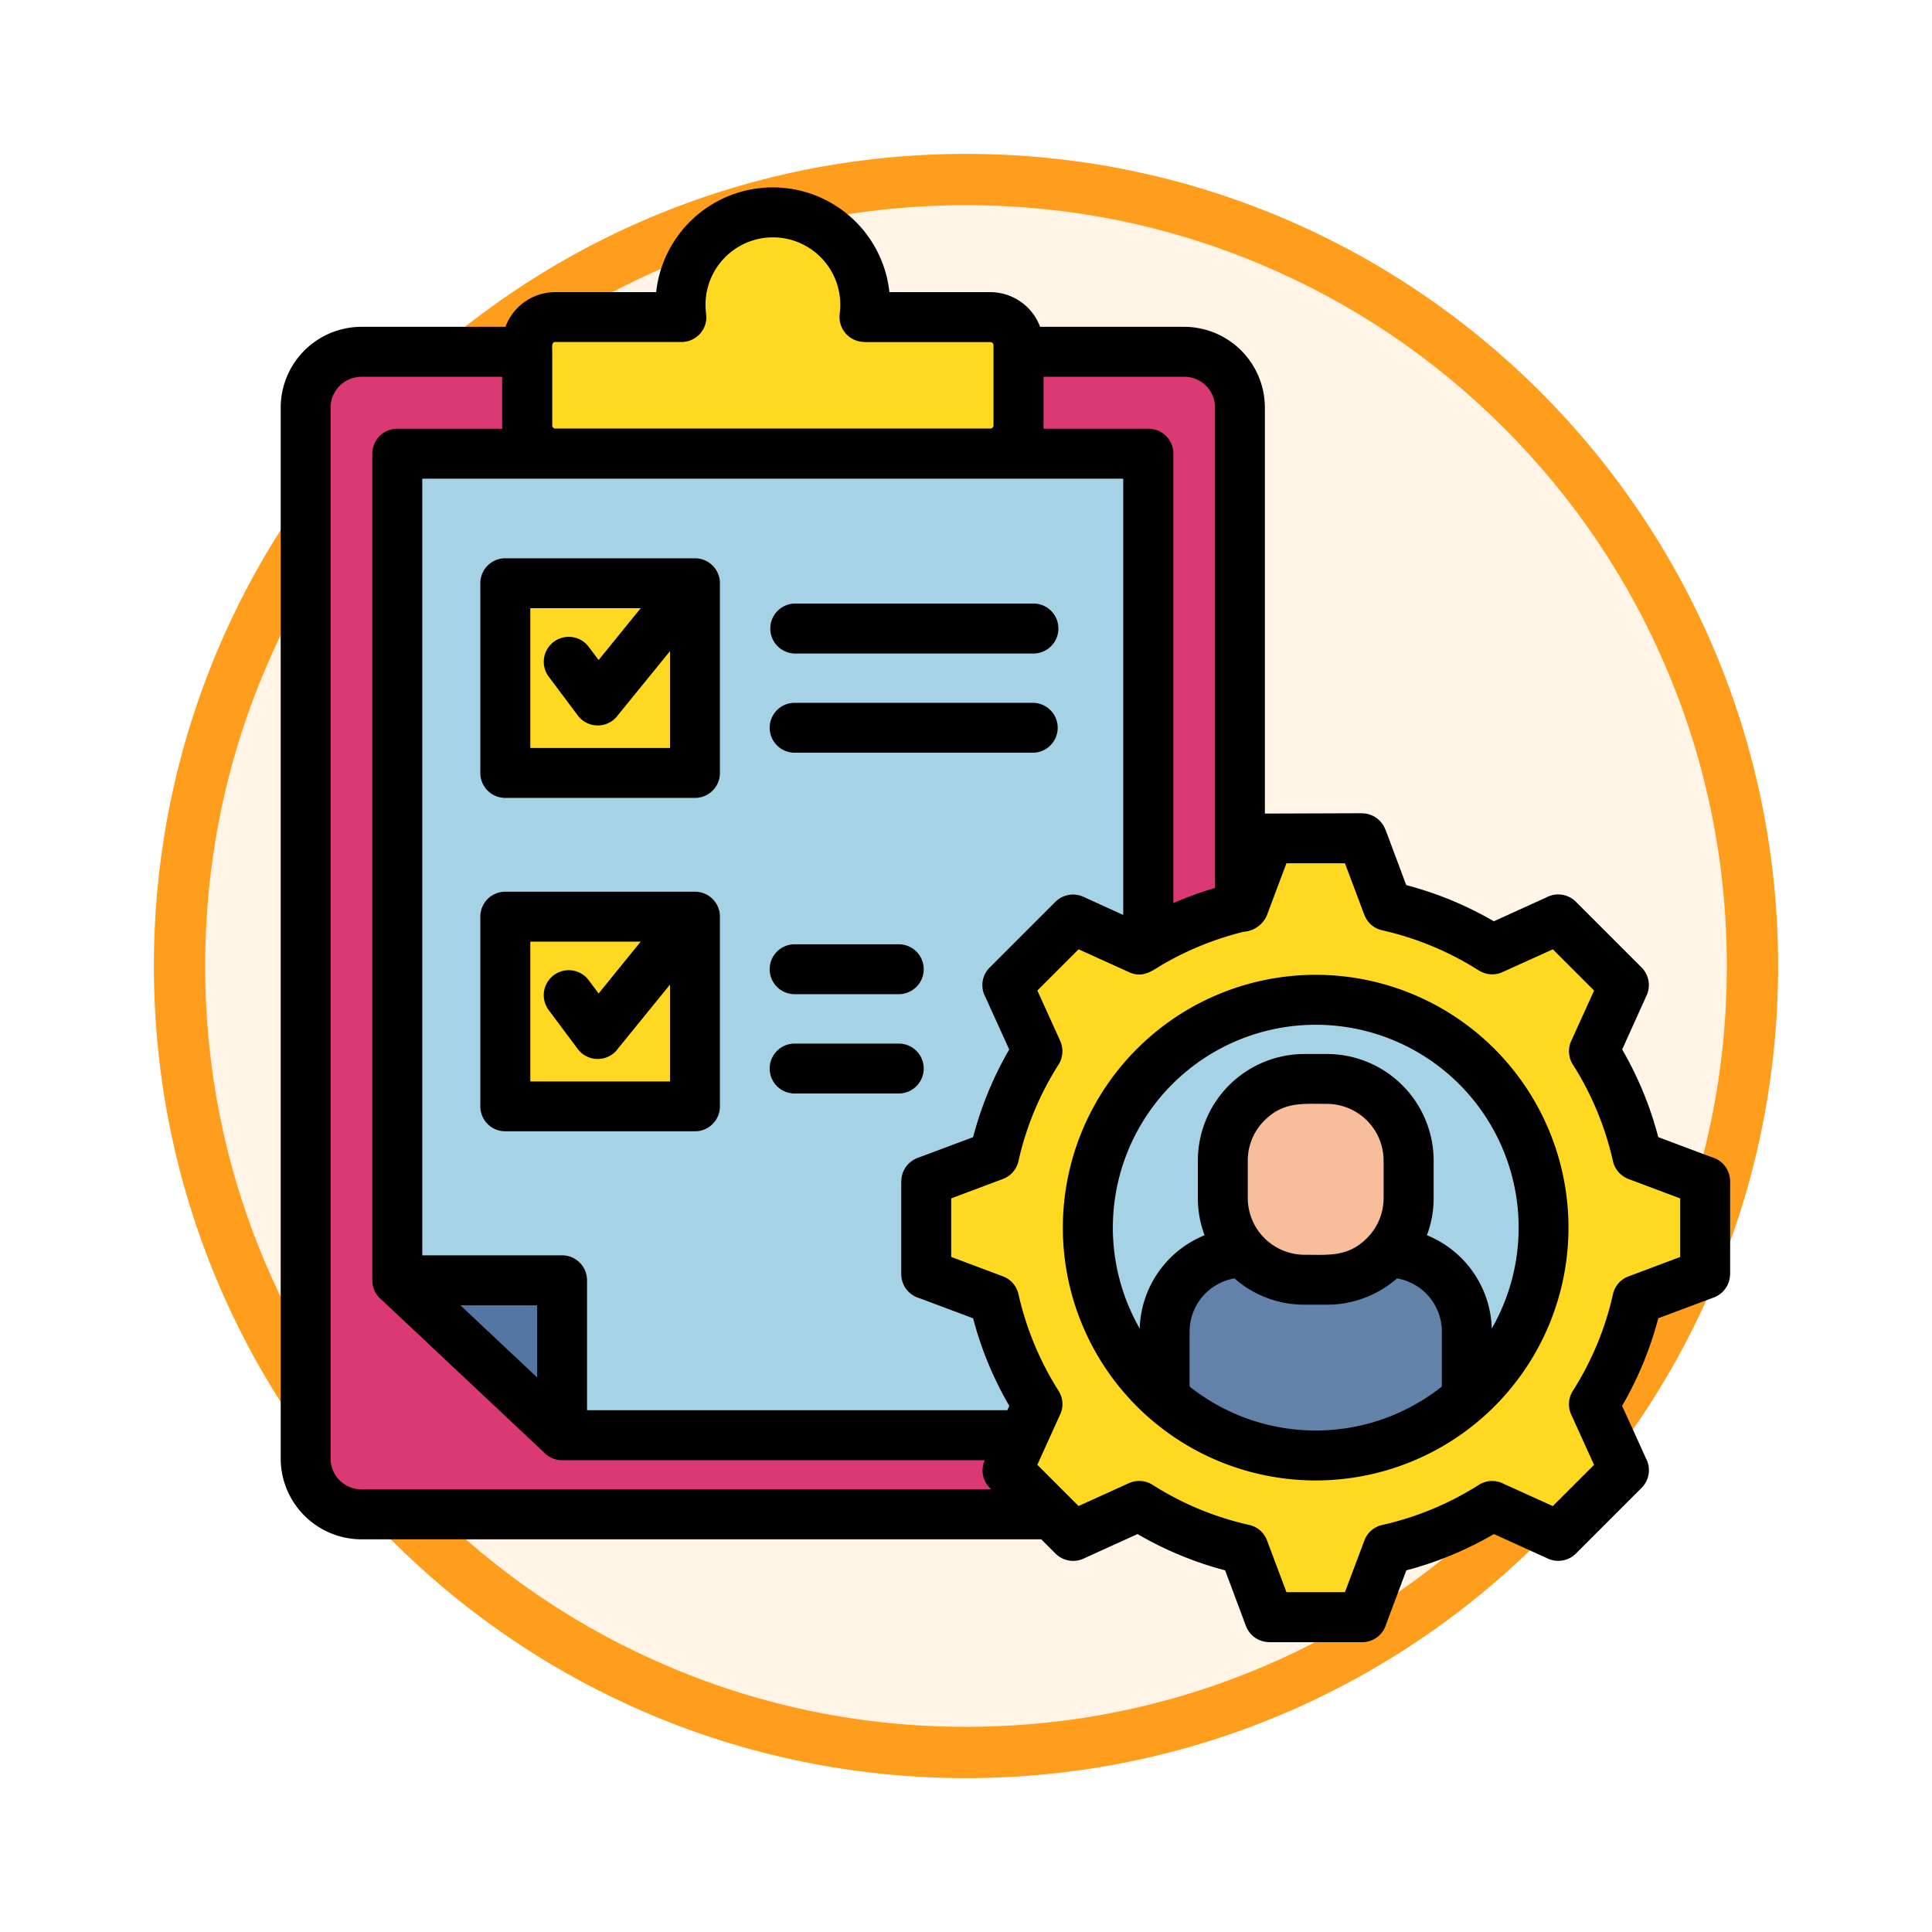 <svg xmlns="http://www.w3.org/2000/svg" xmlns:xlink="http://www.w3.org/1999/xlink" width="113" height="113" viewBox="0 0 113 113">
  <defs>
    <filter id="Trazado_982547" x="0" y="0" width="113" height="113" filterUnits="userSpaceOnUse">
      <feOffset dy="3" input="SourceAlpha"/>
      <feGaussianBlur stdDeviation="3" result="blur"/>
      <feFlood flood-opacity="0.161"/>
      <feComposite operator="in" in2="blur"/>
      <feComposite in="SourceGraphic"/>
    </filter>
  </defs>
  <g id="Grupo_1207943" data-name="Grupo 1207943" transform="translate(-200 -2985.574)">
    <g id="Grupo_1200930" data-name="Grupo 1200930" transform="translate(209 2991.574)">
      <g id="Grupo_1200358" data-name="Grupo 1200358">
        <g id="Grupo_1185978" data-name="Grupo 1185978">
          <g id="Grupo_1180760" data-name="Grupo 1180760">
            <g id="Grupo_1174888" data-name="Grupo 1174888">
              <g id="Grupo_1166845" data-name="Grupo 1166845">
                <g id="Grupo_1166720" data-name="Grupo 1166720">
                  <g id="Grupo_1164305" data-name="Grupo 1164305">
                    <g id="Grupo_1163948" data-name="Grupo 1163948">
                      <g id="Grupo_1158168" data-name="Grupo 1158168">
                        <g id="Grupo_1152576" data-name="Grupo 1152576">
                          <g id="Grupo_1148633" data-name="Grupo 1148633">
                            <g id="Grupo_1148525" data-name="Grupo 1148525">
                              <g transform="matrix(1, 0, 0, 1, -9, -6)" filter="url(#Trazado_982547)">
                                <g id="Trazado_982547-2" data-name="Trazado 982547" transform="translate(9 6)" fill="#fff4e6">
                                  <path d="M 47.5 93.5 C 41.289 93.5 35.265 92.284 29.595 89.886 C 24.118 87.569 19.198 84.252 14.973 80.027 C 10.748 75.802 7.431 70.882 5.114 65.405 C 2.716 59.735 1.5 53.711 1.5 47.5 C 1.5 41.289 2.716 35.265 5.114 29.595 C 7.431 24.118 10.748 19.198 14.973 14.973 C 19.198 10.748 24.118 7.431 29.595 5.114 C 35.265 2.716 41.289 1.5 47.5 1.5 C 53.711 1.5 59.735 2.716 65.405 5.114 C 70.882 7.431 75.802 10.748 80.027 14.973 C 84.252 19.198 87.569 24.118 89.886 29.595 C 92.284 35.265 93.5 41.289 93.5 47.5 C 93.5 53.711 92.284 59.735 89.886 65.405 C 87.569 70.882 84.252 75.802 80.027 80.027 C 75.802 84.252 70.882 87.569 65.405 89.886 C 59.735 92.284 53.711 93.5 47.5 93.5 Z" stroke="none"/>
                                  <path d="M 47.5 3 C 41.491 3 35.664 4.176 30.18 6.496 C 24.881 8.737 20.122 11.946 16.034 16.034 C 11.946 20.122 8.737 24.881 6.496 30.18 C 4.176 35.664 3 41.491 3 47.5 C 3 53.509 4.176 59.336 6.496 64.82 C 8.737 70.119 11.946 74.878 16.034 78.966 C 20.122 83.054 24.881 86.263 30.18 88.504 C 35.664 90.824 41.491 92 47.5 92 C 53.509 92 59.336 90.824 64.82 88.504 C 70.119 86.263 74.878 83.054 78.966 78.966 C 83.054 74.878 86.263 70.119 88.504 64.82 C 90.824 59.336 92 53.509 92 47.5 C 92 41.491 90.824 35.664 88.504 30.18 C 86.263 24.881 83.054 20.122 78.966 16.034 C 74.878 11.946 70.119 8.737 64.82 6.496 C 59.336 4.176 53.509 3 47.5 3 M 47.5 0 C 73.734 0 95 21.266 95 47.5 C 95 73.734 73.734 95 47.5 95 C 21.266 95 0 73.734 0 47.5 C 0 21.266 21.266 0 47.5 0 Z" stroke="none" fill="#ff9d1c"/>
                                </g>
                              </g>
                            </g>
                          </g>
                        </g>
                      </g>
                    </g>
                  </g>
                </g>
              </g>
            </g>
          </g>
        </g>
      </g>
    </g>
    <g id="evaluacion_3_" data-name="evaluacion (3)" transform="translate(197.728 2974.483)">
      <g id="Grupo_1207942" data-name="Grupo 1207942" transform="translate(21.009 22.881)">
        <path id="Trazado_1049570" data-name="Trazado 1049570" d="M34.645,71.28H82.783a3.264,3.264,0,0,1,3.255,3.255v61.481a3.264,3.264,0,0,1-3.255,3.255H34.645a3.264,3.264,0,0,1-3.255-3.255V74.535A3.264,3.264,0,0,1,34.645,71.28Z" transform="translate(-31.39 -63.122)" fill="#da3974" fill-rule="evenodd"/>
        <path id="Trazado_1049571" data-name="Trazado 1049571" d="M60.75,103.9h43.926v57.408H70.387l-9.637-9.056Z" transform="translate(-55.389 -89.786)" fill="#a6d2e6" fill-rule="evenodd"/>
        <path id="Trazado_1049572" data-name="Trazado 1049572" d="M60.75,368.72h9.637v9.056Z" transform="translate(-55.389 -306.255)" fill="#5377a2" fill-rule="evenodd"/>
        <path id="Trazado_1049573" data-name="Trazado 1049573" d="M103.971,32.724h7.374A5.558,5.558,0,0,1,111.3,32a5.4,5.4,0,0,1,10.8,0,5.278,5.278,0,0,1-.047.725h7.371a1.649,1.649,0,0,1,1.645,1.645v4.694a1.649,1.649,0,0,1-1.645,1.645H103.971a1.649,1.649,0,0,1-1.641-1.645V34.369a1.65,1.65,0,0,1,1.641-1.645Z" transform="translate(-89.378 -26.6)" fill="#ffd921" fill-rule="evenodd"/>
        <path id="Trazado_1049574" data-name="Trazado 1049574" d="M257.182,231.069l-1.49-3.969h-5.434l-1.49,3.969a19.155,19.155,0,0,0-6.113,2.536l-3.865-1.755-3.84,3.84,1.755,3.865a19.021,19.021,0,0,0-2.531,6.113l-3.975,1.49v5.43l3.975,1.5a19.073,19.073,0,0,0,2.531,6.113l-1.755,3.865,3.84,3.84,3.865-1.755a19.148,19.148,0,0,0,6.113,2.531l1.49,3.975h5.434l1.49-3.975a19.147,19.147,0,0,0,6.113-2.531l3.865,1.755,3.84-3.84-1.755-3.865a19.2,19.2,0,0,0,2.531-6.113l3.975-1.5v-5.43l-3.975-1.49a19.145,19.145,0,0,0-2.531-6.113L271,235.69l-3.84-3.84-3.865,1.755a19.17,19.17,0,0,0-6.113-2.536Z" transform="translate(-193.901 -190.492)" fill="#ffd921" fill-rule="evenodd"/>
        <path id="Trazado_1049575" data-name="Trazado 1049575" d="M295.267,278.86a13.327,13.327,0,1,1-13.327,13.327A13.327,13.327,0,0,1,295.267,278.86Z" transform="translate(-236.194 -232.802)" fill="#a6d2e6" fill-rule="evenodd"/>
        <path id="Trazado_1049576" data-name="Trazado 1049576" d="M324.191,368.35a13.312,13.312,0,0,1-17.681,0v-3.9a4.625,4.625,0,0,1,4.607-4.612h8.466a4.625,4.625,0,0,1,4.607,4.612v3.9Z" transform="translate(-256.278 -298.996)" fill="#6282a9" fill-rule="evenodd"/>
        <path id="Trazado_1049577" data-name="Trazado 1049577" d="M329.943,304.2h1.326a4.787,4.787,0,0,1,4.773,4.773v2.2a4.787,4.787,0,0,1-4.773,4.776h-1.326a4.788,4.788,0,0,1-4.773-4.776v-2.2A4.786,4.786,0,0,1,329.943,304.2Z" transform="translate(-271.531 -253.515)" fill="#f8be9b" fill-rule="evenodd"/>
        <path id="Trazado_1049578" data-name="Trazado 1049578" d="M95.34,145.43h11.1v11.092H95.34Z" transform="translate(-83.664 -123.734)" fill="#ffd921" fill-rule="evenodd"/>
        <path id="Trazado_1049579" data-name="Trazado 1049579" d="M95.34,252.24h11.1v11.092H95.34Z" transform="translate(-83.664 -211.042)" fill="#ffd921" fill-rule="evenodd"/>
      </g>
      <path id="Trazado_1049580" data-name="Trazado 1049580" d="M34.367,70.171a1.46,1.46,0,0,1,2.339-1.749l.579.776,2.463-3.033H33.289v8.178h8.172V68.676l-3.033,3.732a1.46,1.46,0,0,1-2.364.037Zm-2.542-6.925h11.1A1.457,1.457,0,0,1,44.379,64.7V75.8a1.457,1.457,0,0,1-1.459,1.459h-11.1A1.457,1.457,0,0,1,30.366,75.8V64.7A1.457,1.457,0,0,1,31.825,63.246ZM34.367,50.67a1.459,1.459,0,1,1,2.339-1.745l.579.77,2.463-3.033H33.289V54.84h8.172V49.173L38.429,52.9a1.46,1.46,0,0,1-2.364.037Zm-2.542-6.925h11.1A1.457,1.457,0,0,1,44.379,45.2V56.3a1.457,1.457,0,0,1-1.459,1.459h-11.1A1.457,1.457,0,0,1,30.366,56.3V45.2A1.457,1.457,0,0,1,31.825,43.744Zm16.924,5.569a1.462,1.462,0,0,1,0-2.923H62.676a1.462,1.462,0,1,1,0,2.923Zm0,19.925a1.459,1.459,0,0,1,0-2.918h6.091a1.459,1.459,0,1,1,0,2.918Zm0,5.808a1.459,1.459,0,0,1,0-2.918h6.091a1.459,1.459,0,0,1,0,2.918Zm0-19.931a1.459,1.459,0,0,1,0-2.918H62.676a1.459,1.459,0,1,1,0,2.918ZM78.561,72.738h1.331a6.248,6.248,0,0,1,6.232,6.232v2.2a6.194,6.194,0,0,1-.393,2.169,6.086,6.086,0,0,1,3.794,5.456,11.867,11.867,0,1,0-20.593,0,6.088,6.088,0,0,1,3.794-5.456,6.153,6.153,0,0,1-.393-2.169v-2.2A6.239,6.239,0,0,1,78.561,72.738ZM83.98,85.862A6.188,6.188,0,0,1,79.892,87.4H78.561a6.179,6.179,0,0,1-4.088-1.537,3.16,3.16,0,0,0-2.624,3.1v3.224a11.865,11.865,0,0,0,14.756,0V88.963A3.163,3.163,0,0,0,83.98,85.862ZM79.89,75.656c-1.424,0-2.547-.144-3.664.973a3.3,3.3,0,0,0-.973,2.339v2.2a3.323,3.323,0,0,0,3.307,3.312c1.424,0,2.547.144,3.664-.973a3.3,3.3,0,0,0,.973-2.339v-2.2A3.322,3.322,0,0,0,79.89,75.656Zm-.666-7.55A14.787,14.787,0,1,1,64.436,82.894,14.793,14.793,0,0,1,79.223,68.106ZM82.07,64.6l-1.134-3.018H77.514L76.381,64.6a1.591,1.591,0,0,1-1.371.988,18.182,18.182,0,0,0-4.776,1.935c-.663.409-1.17.8-1.988.4l-2.888-1.309-2.412,2.412,1.335,2.945a1.466,1.466,0,0,1-.093,1.382A17.67,17.67,0,0,0,61.841,79a1.458,1.458,0,0,1-.917,1.05l-3.018,1.134v3.422l3.018,1.134a1.45,1.45,0,0,1,.922,1.072,17.9,17.9,0,0,0,2.339,5.625,1.446,1.446,0,0,1,.068,1.439l-1.309,2.888,2.412,2.412,2.951-1.34a1.457,1.457,0,0,1,1.377.1,17.635,17.635,0,0,0,5.647,2.344,1.447,1.447,0,0,1,1.05.917l1.134,3.018h3.422L82.07,101.2a1.45,1.45,0,0,1,1.072-.922,17.845,17.845,0,0,0,5.625-2.339,1.446,1.446,0,0,1,1.439-.068l2.888,1.309,2.412-2.412-1.34-2.951a1.457,1.457,0,0,1,.1-1.377,17.721,17.721,0,0,0,2.344-5.647,1.447,1.447,0,0,1,.917-1.05l3.018-1.134V81.185l-3.018-1.134a1.458,1.458,0,0,1-.922-1.077,17.814,17.814,0,0,0-2.339-5.62A1.456,1.456,0,0,1,94.2,71.91l1.309-2.883-2.412-2.412-2.951,1.335a1.442,1.442,0,0,1-1.377-.1v.005a17.807,17.807,0,0,0-5.647-2.35,1.445,1.445,0,0,1-1.05-.909Zm1.236-4.99,1.216,3.25a20.535,20.535,0,0,1,5.123,2.116l3.08-1.4a1.457,1.457,0,0,1,1.718.259l3.84,3.84a1.46,1.46,0,0,1,.3,1.63l-1.433,3.168A20.467,20.467,0,0,1,99.262,77.6l3.131,1.174a1.465,1.465,0,0,1,1.072,1.408v5.43h-.005a1.463,1.463,0,0,1-.948,1.366l-3.25,1.216a20.534,20.534,0,0,1-2.116,5.123l1.4,3.08a1.466,1.466,0,0,1-.259,1.718l-3.84,3.84a1.46,1.46,0,0,1-1.63.3l-3.168-1.439a20.55,20.55,0,0,1-5.123,2.122l-1.174,3.131a1.465,1.465,0,0,1-1.408,1.072H76.51v-.005a1.457,1.457,0,0,1-1.366-.948l-1.216-3.25a20.515,20.515,0,0,1-5.123-2.122l-3.08,1.4a1.466,1.466,0,0,1-1.718-.259l-.833-.833H23.41a4.731,4.731,0,0,1-4.72-4.72V34.926a4.731,4.731,0,0,1,4.72-4.72h8.426a3.107,3.107,0,0,1,2.914-2.028h5.9a6.861,6.861,0,0,1,13.643,0h5.9a3.115,3.115,0,0,1,2.914,2.028h8.426a4.731,4.731,0,0,1,4.72,4.72v23.75l5.678-.02v.005a1.456,1.456,0,0,1,1.366.946ZM60.249,98.2l-.082-.082a1.449,1.449,0,0,1-.3-1.619H35.148a1.473,1.473,0,0,1-1.072-.471l-9.487-8.917a1.45,1.45,0,0,1-.539-1.134V37.626a1.457,1.457,0,0,1,1.459-1.459h6.138c0-.062-.005-.13-.005-.192V33.129H23.408a1.807,1.807,0,0,0-1.8,1.8V96.4a1.8,1.8,0,0,0,1.8,1.8H60.249Zm.942-4.627.113-.254a20.466,20.466,0,0,1-2.116-5.123l-3.131-1.174a1.465,1.465,0,0,1-1.072-1.408v-5.43h.005a1.457,1.457,0,0,1,.948-1.366l3.25-1.216A20.535,20.535,0,0,1,61.3,72.476l-1.4-3.084a1.45,1.45,0,0,1,.259-1.713l3.84-3.84a1.467,1.467,0,0,1,1.63-.3l2.339,1.066V39.087H26.97V84.513h8.178a1.461,1.461,0,0,1,1.459,1.459v7.6Zm9.71-29.66a20.383,20.383,0,0,1,2.437-.886v-28.1a1.8,1.8,0,0,0-1.8-1.8H63.308v2.846c0,.062-.005.13-.005.192h6.138A1.457,1.457,0,0,1,70.9,37.626V63.909ZM34.75,36.156H60.2a.182.182,0,0,0,.181-.181v-4.7A.182.182,0,0,0,60.2,31.1H52.829V31.09c-.062,0-.124-.005-.186-.011a1.461,1.461,0,0,1-1.258-1.636,3.942,3.942,0,1,0-7.84-.268l.042.46a1.457,1.457,0,0,1-1.459,1.459H34.754c-.248,0-.181.336-.181.575v4.305A.176.176,0,0,0,34.75,36.156Zm-1.061,55.5V87.436H29.2Z" transform="translate(0 0)"/>
    </g>
  </g>
</svg>
